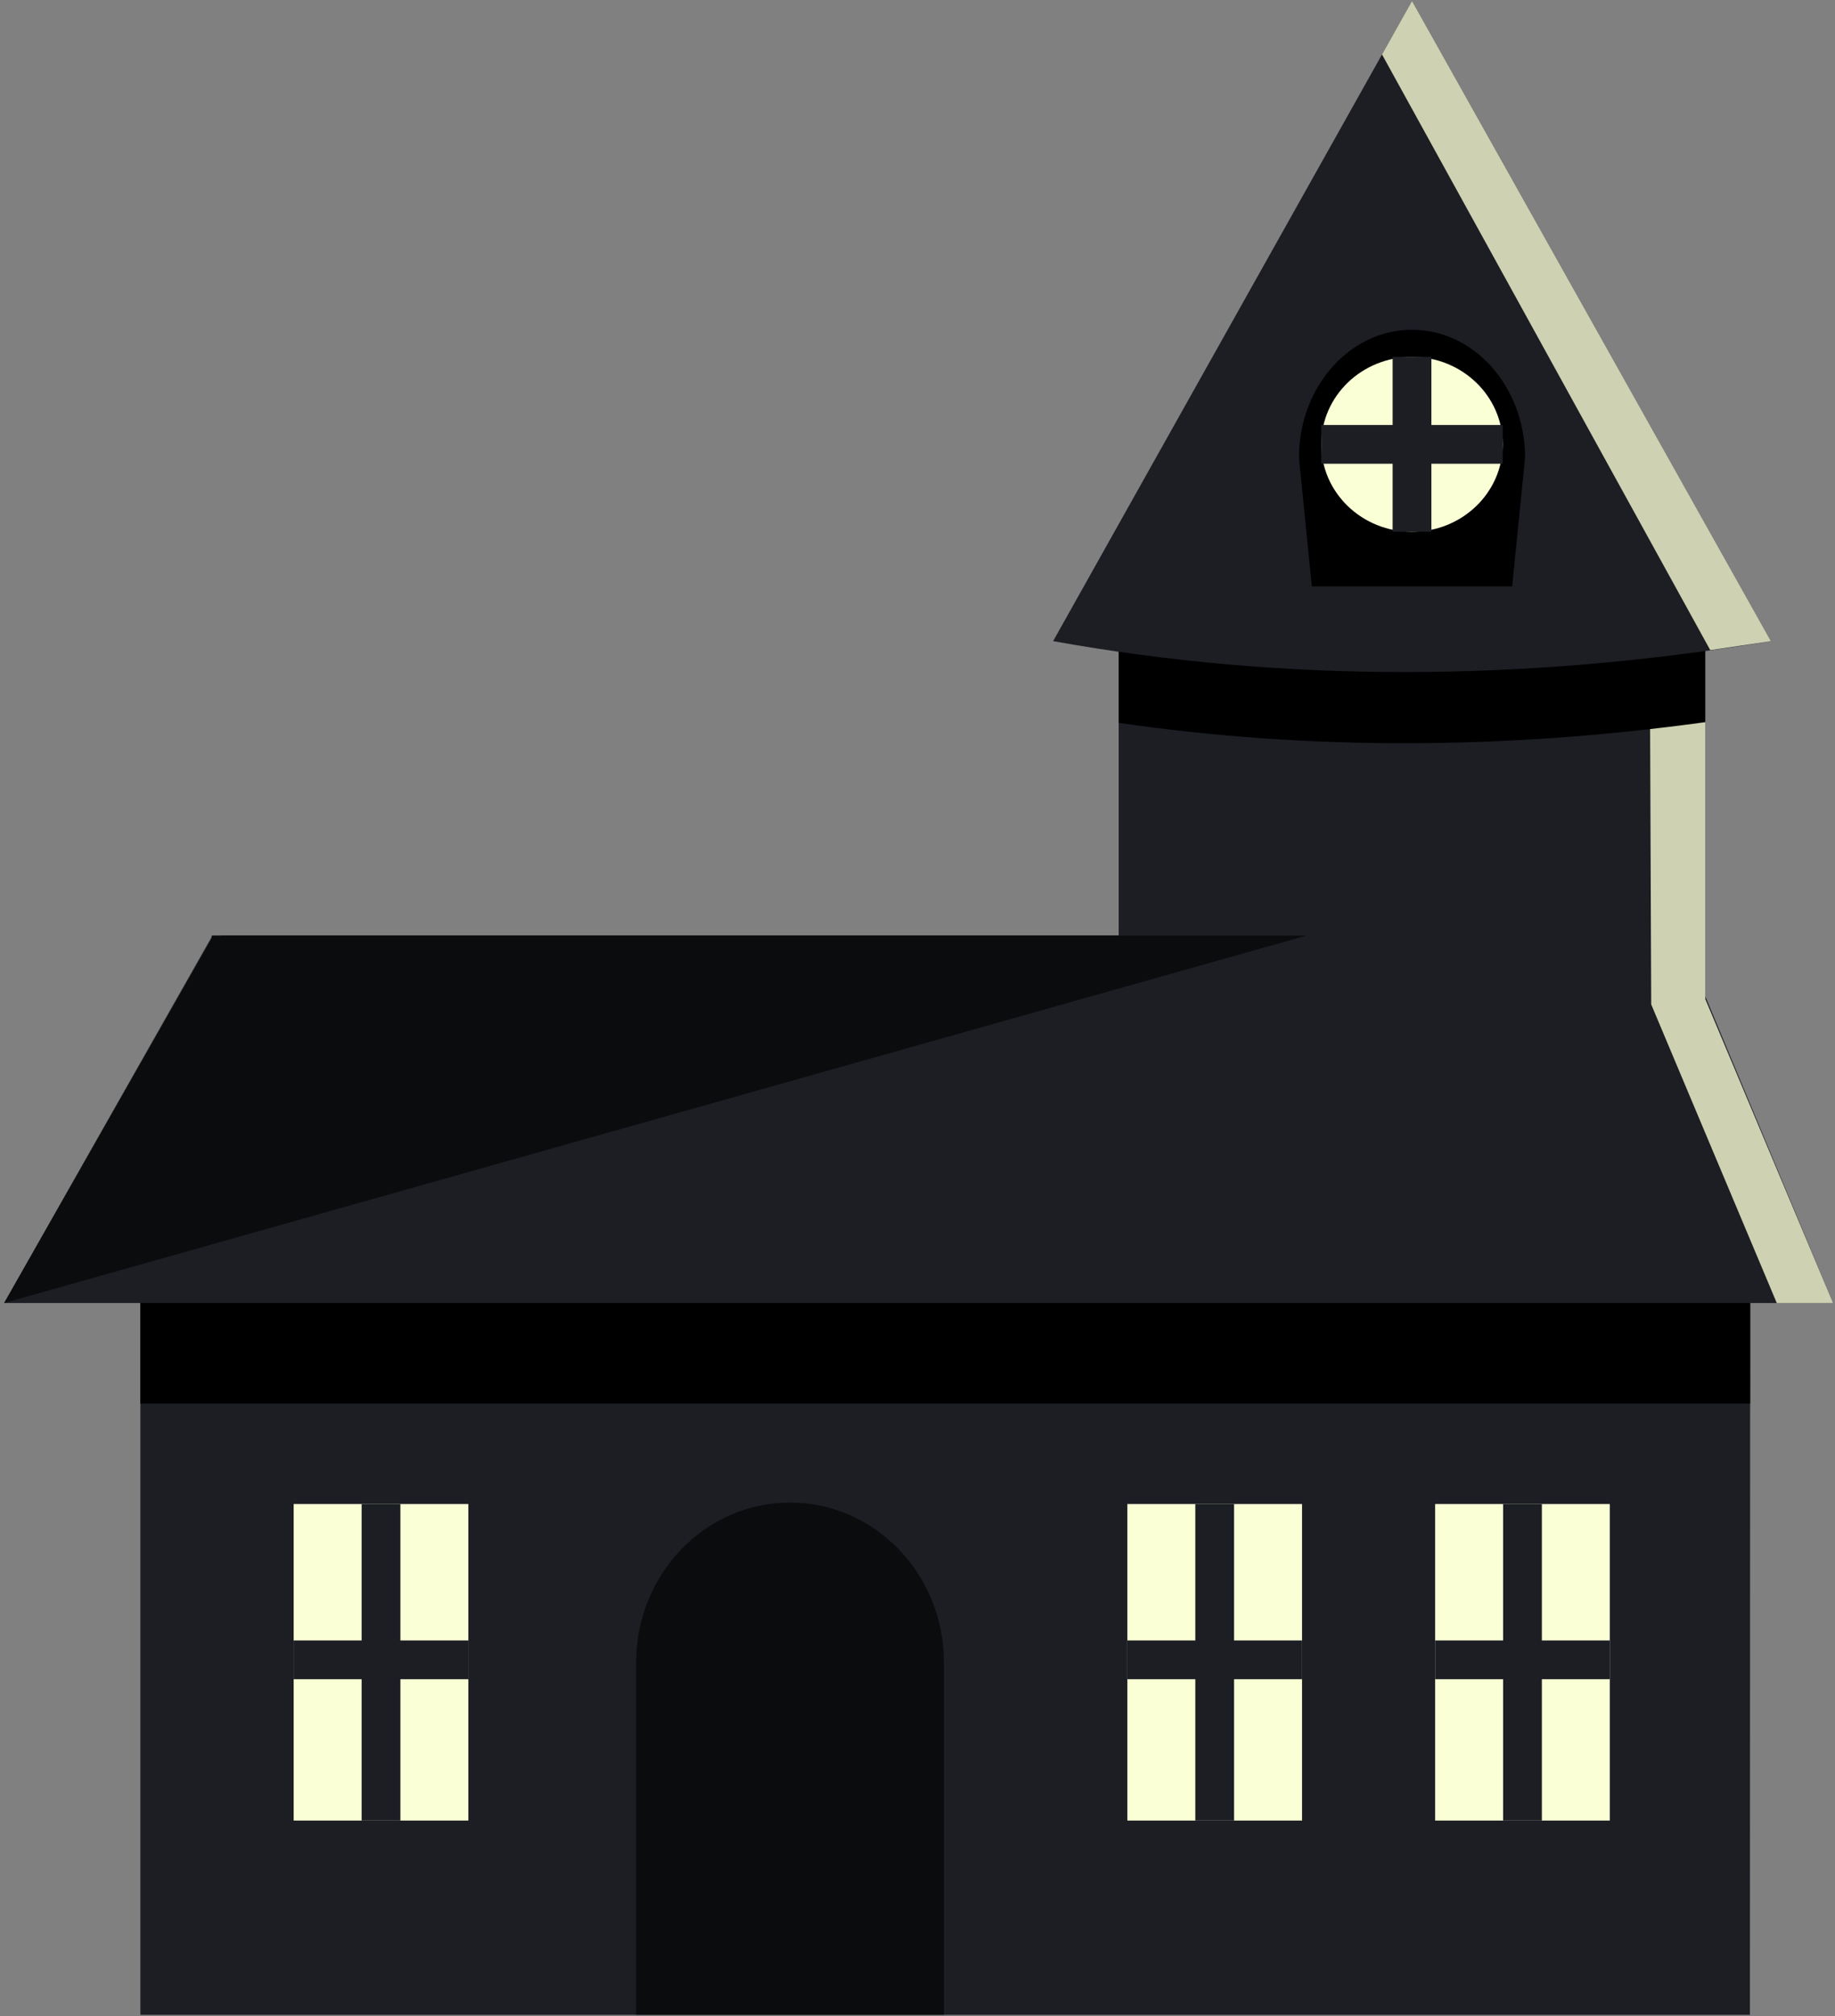 <?xml version="1.0" encoding="UTF-8" standalone="no"?><!DOCTYPE svg PUBLIC "-//W3C//DTD SVG 1.1//EN" "http://www.w3.org/Graphics/SVG/1.1/DTD/svg11.dtd"><svg width="100%" height="100%" viewBox="0 0 284 312" version="1.1" xmlns="http://www.w3.org/2000/svg" xmlns:xlink="http://www.w3.org/1999/xlink" xml:space="preserve" xmlns:serif="http://www.serif.com/" style="fill-rule:evenodd;clip-rule:evenodd;stroke-linejoin:round;stroke-miterlimit:1.5;"><rect x="0" y="0" width="284" height="312" fill="#808080" stroke="none"/><g id="House"><path d="M249.15,144.766c0,0 11.608,0 11.608,0l0,0.175l-0.208,-0.175l10.32,56.857l-0.039,110.14l-10.821,0l-238.282,0l0,-110.14l12.53,-56.857l214.892,0Z" style="fill:#1c1e24;"/><rect x="21.728" y="196.118" width="249.143" height="21.055"/><path d="M173.137,144.766l0,-45.561l90.793,0l0,54.969l19.771,47.449l-99.029,0l-94.926,0l-89.11,0l32.125,-56.468l0,-0.389l140.376,0Z" style="fill:#1c1e24;"/><path d="M255.336,100.344l8.594,0l0,54.259c0,0 19.771,47.02 19.771,47.02l-8.712,0l-19.433,-46.206l-0.22,-55.073Z" style="fill:#fbffd6;fill-opacity:0.8;"/><path d="M32.867,144.766l-32.231,56.857l201.572,-56.857l-169.341,0Z" style="fill-opacity:0.6;"/><g id="Window-3" serif:id="Window 3"><rect x="222.114" y="232.721" width="27.036" height="48.984" style="fill:#fbffd6;"/><path d="M235.632,232.721l0,48.984" style="fill:none;stroke:#1c1e24;stroke-width:6px;"/><path d="M222.114,256.834l27.036,0" style="fill:none;stroke:#1c1e24;stroke-width:6px;"/></g><g id="Window-2" serif:id="Window 2"><rect x="174.478" y="232.721" width="27.036" height="48.984" style="fill:#fbffd6;"/><path d="M187.995,232.721l0,48.984" style="fill:none;stroke:#1c1e24;stroke-width:6px;"/><path d="M174.478,256.834l27.035,0" style="fill:none;stroke:#1c1e24;stroke-width:6px;"/></g><g id="Window-1" serif:id="Window 1"><rect x="45.451" y="232.721" width="27.036" height="48.984" style="fill:#fbffd6;"/><path d="M58.968,232.721l0,48.984" style="fill:none;stroke:#1c1e24;stroke-width:6px;"/><path d="M45.451,256.834l27.035,0" style="fill:none;stroke:#1c1e24;stroke-width:6px;"/></g><path id="Door" d="M146.091,257.24c0,-13.664 -10.664,-24.742 -23.818,-24.742c-13.155,0 -23.819,11.078 -23.819,24.742l0,54.523l47.637,0l0,-54.523Z" style="fill-opacity:0.6;"/><g><path d="M173.137,111.85l0,-15.688l90.793,0l0,15.58c-31.238,4.3 -61.507,4.362 -90.793,0.108Z"/><path d="M218.534,0.151l55.545,99.054c-38.477,6.36 -75.517,6.404 -111.09,0l55.545,-99.054Z" style="fill:#1c1e24;"/><path d="M218.534,0.151l55.545,99.054c-0.948,0.157 -9.385,1.393 -9.385,1.393l-50.802,-92.171l4.642,-8.276Z" style="fill:#fbffd6;fill-opacity:0.796;"/><path d="M236.032,70.83c0,-10.938 -7.834,-19.805 -17.498,-19.805c-9.665,0 -17.499,8.867 -17.499,19.805l2,19.904l30.997,0l2,-19.904Z"/></g><g><ellipse cx="218.534" cy="68.756" rx="14.041" ry="13.528" style="fill:#fbffd6;"/><path d="M218.534,55.228l0,27.056" style="fill:none;stroke:#1c1e24;stroke-width:6px;"/><path d="M204.493,68.756l28.081,0" style="fill:none;stroke:#1c1e24;stroke-width:6px;"/></g></g></svg>